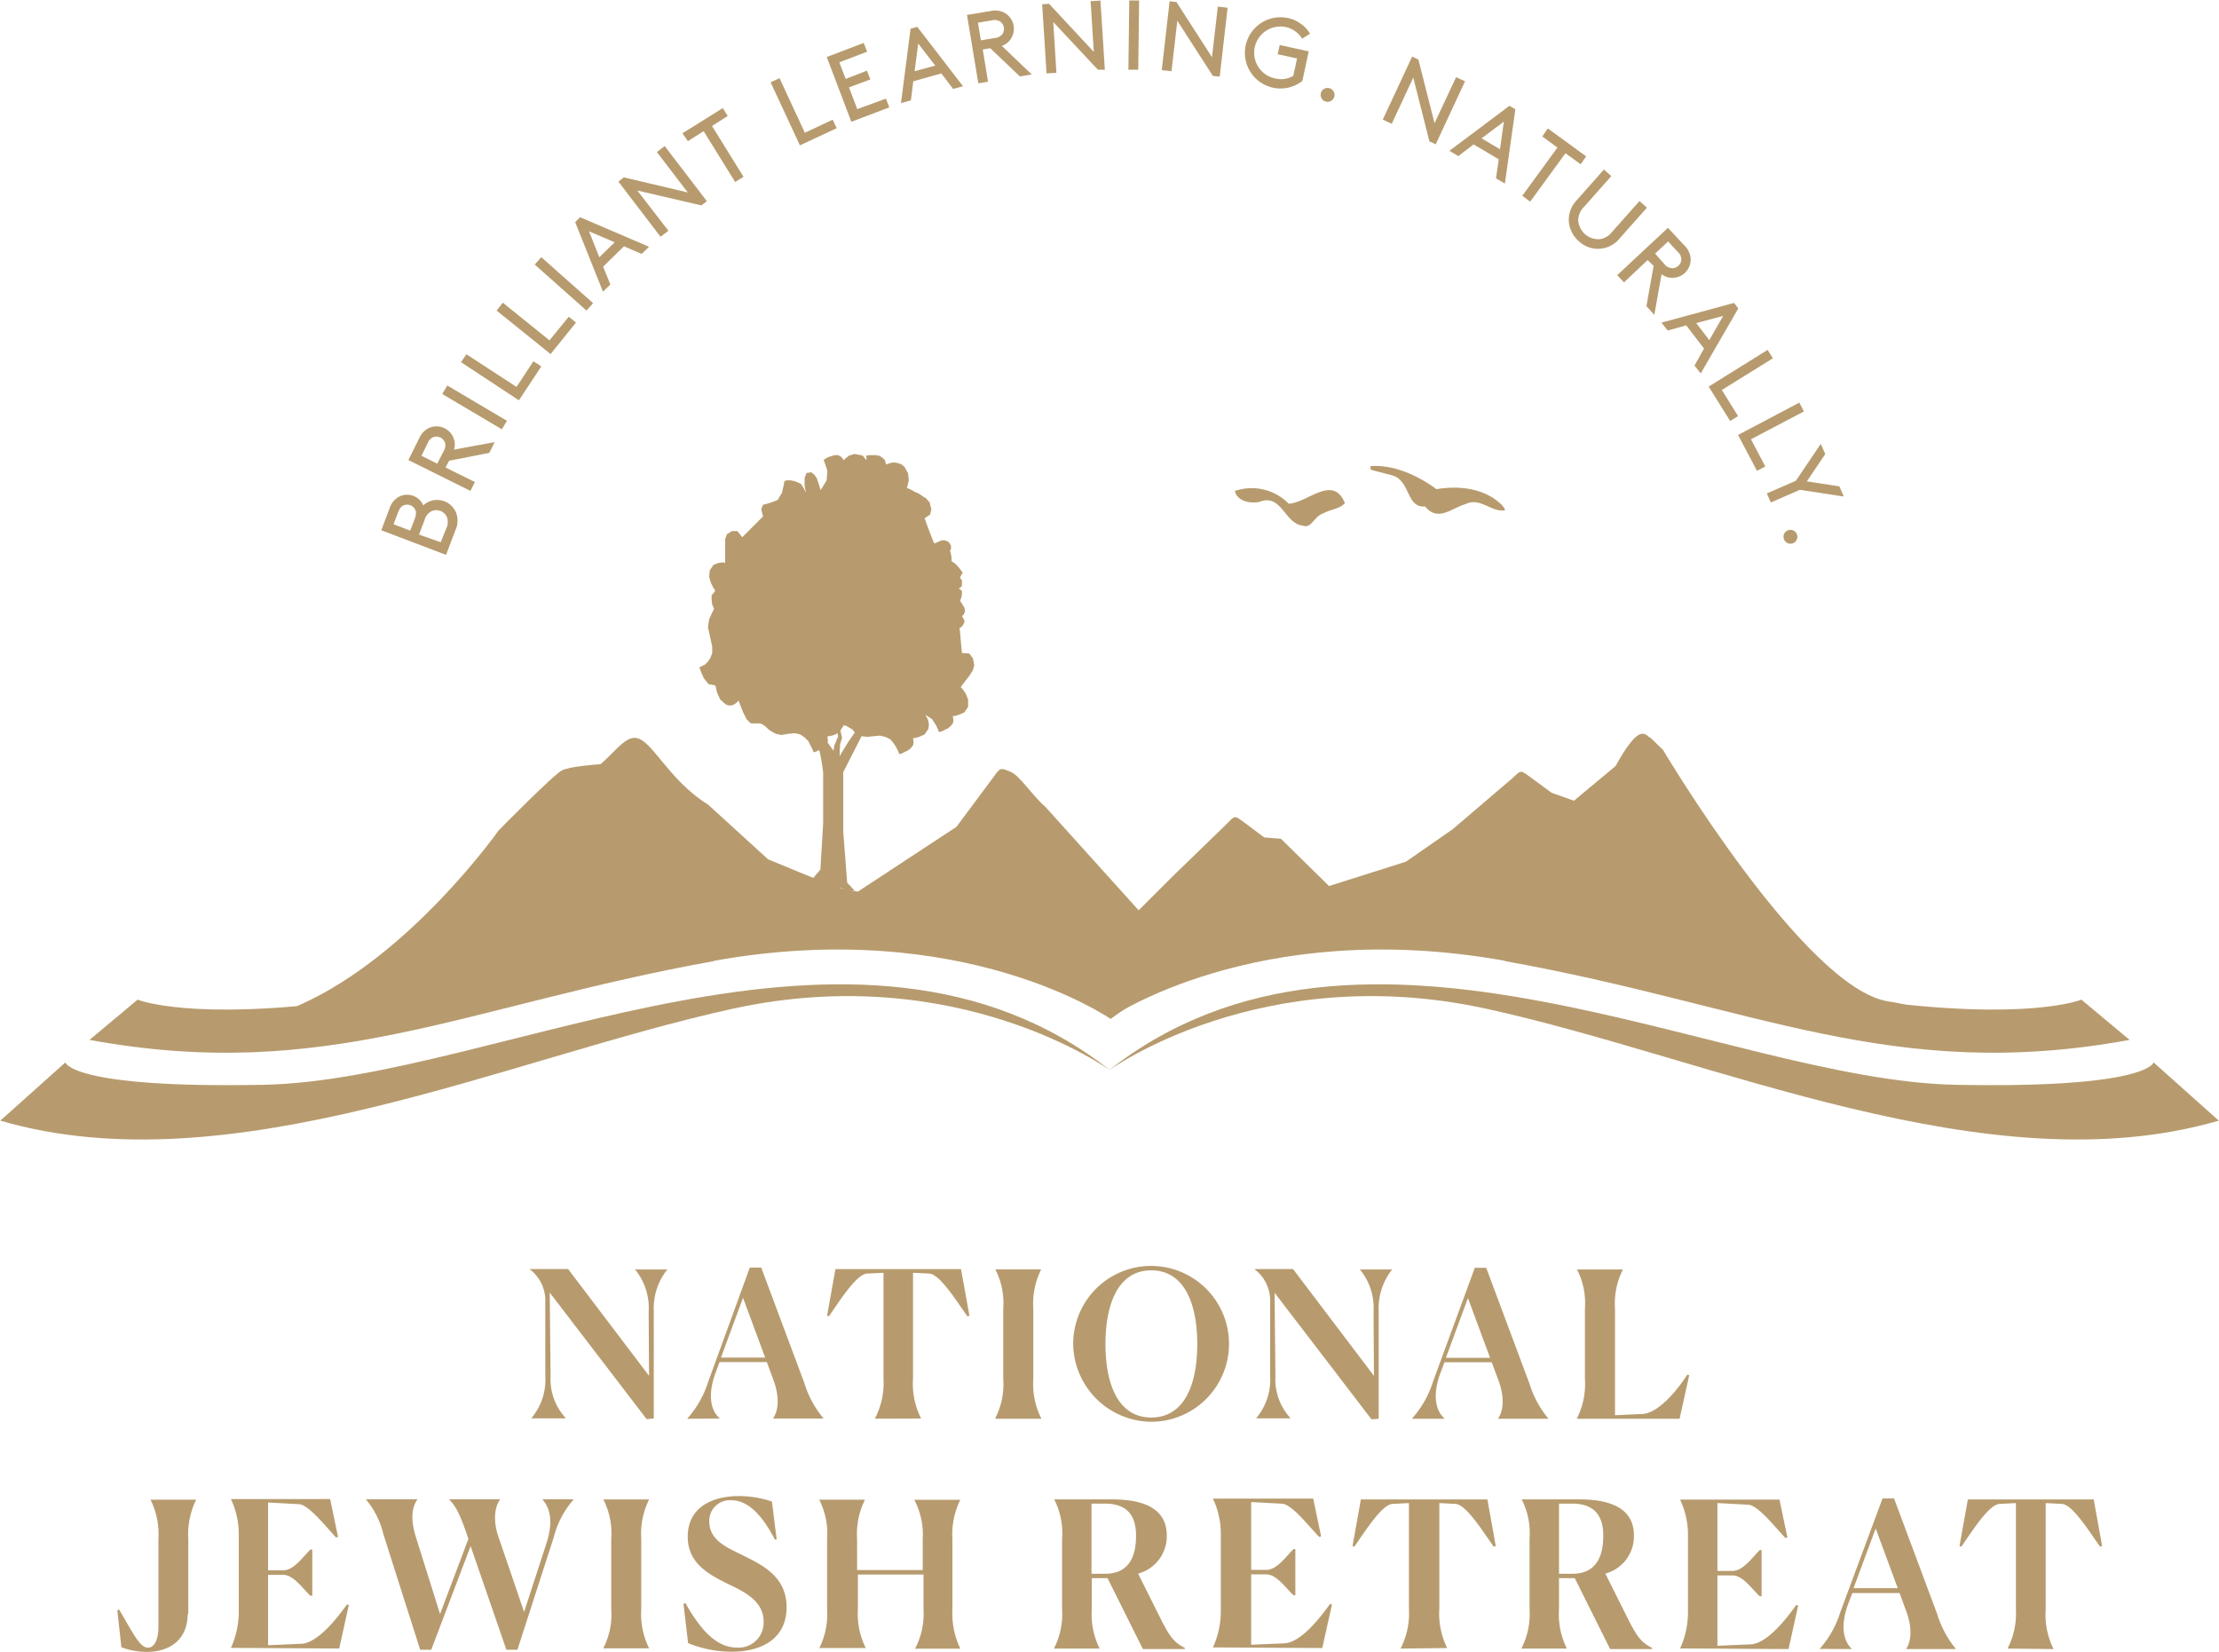 <svg id="Layer_1" data-name="Layer 1" xmlns="http://www.w3.org/2000/svg" viewBox="0 0 281.68 209.7"><defs><style>.cls-1{fill:#b79b6e;}</style></defs><polygon class="cls-1" points="107.04 105.53 107.04 98.01 111.71 88.85 110.86 89.14 110.71 89.35 110.31 89.86 109.03 92.29 108.38 93.16 107.73 94.1 107.19 94.97 106.79 95.62 106.59 95.98 106.59 95.77 106.59 95.19 106.64 94.68 106.64 94.46 106.89 93.67 105.65 87.96 105.2 88.11 106.39 93.45 106.14 94.1 106.04 94.32 105.89 94.68 105.84 95.12 105.79 95.26 102.44 90.63 101 90.2 101.49 91.14 103.2 93.67 103.54 94.25 103.79 94.83 104.05 95.41 104.19 96.06 104.34 96.93 104.49 98.01 104.49 104.52 104.14 110.37 101.75 113.19 102.69 113.12 103.5 112.69 104.94 112.54 105.29 112.54 105.89 113.05 106.79 113.92 106.69 113.12 106.64 112.69 107.39 112.98 108.49 113.05 107.54 112.04 107.04 105.53"/><polygon class="cls-1" points="115.9 93.68 116.13 93.68 116.67 93.53 117.37 93.22 117.84 92.52 117.92 91.97 117.84 91.5 117.69 91.12 117.45 90.73 118.31 91.27 118.77 91.97 119.08 92.59 119.16 92.9 119.24 92.9 119.55 92.83 119.86 92.67 120.33 92.44 120.64 92.2 120.95 91.82 121.03 91.43 120.95 90.88 121.18 90.88 121.72 90.73 122.42 90.42 122.89 89.72 122.89 88.78 122.58 88.01 122.19 87.47 121.96 87.23 122.11 87 122.58 86.38 123.12 85.68 123.51 85.05 123.67 84.43 123.51 83.58 123.05 82.95 122.11 82.88 121.81 79.69 121.96 79.62 122.11 79.54 122.19 79.38 122.27 79.3 122.42 79 122.42 78.76 122.27 78.45 122.11 78.22 122.35 77.98 122.5 77.59 122.42 77.13 122.04 76.5 121.96 76.43 121.96 76.35 121.88 76.27 122.04 75.81 122.11 75.42 122.11 75.11 122.11 75.03 122.04 74.95 121.88 74.8 121.72 74.72 121.88 74.57 122.04 74.49 122.11 74.33 122.11 74.1 122.11 73.86 122.11 73.63 121.96 73.48 121.88 73.32 121.96 73.09 122.11 72.85 122.19 72.77 122.19 72.7 122.11 72.55 121.81 72.15 121.34 71.61 120.79 71.22 120.79 70.76 120.72 70.37 120.64 70.05 120.64 69.98 120.56 69.98 120.72 69.67 120.72 69.28 120.56 68.97 120.33 68.73 119.94 68.58 119.55 68.58 119.16 68.73 118.69 68.97 118.62 68.97 118.62 68.89 118.54 68.89 117.76 66.87 117.37 65.78 118.07 65.31 118.23 64.62 118 63.76 117.53 63.22 117.22 63.06 116.91 62.83 116.52 62.59 116.13 62.44 115.74 62.21 115.43 62.05 115.2 61.97 115.12 61.9 115.2 61.66 115.36 60.96 115.28 60.11 114.81 59.25 114.42 58.94 114.03 58.79 113.64 58.71 113.26 58.71 112.95 58.79 112.71 58.87 112.56 58.94 112.48 58.94 112.33 58.4 112.01 58.09 111.63 57.85 111.16 57.77 110.69 57.77 110.3 57.77 109.99 57.85 109.92 57.85 109.92 57.93 109.99 58.01 109.99 58.17 109.99 58.4 109.83 58.24 109.68 58.01 109.53 57.85 109.29 57.77 108.44 57.62 107.74 57.85 107.27 58.24 107.12 58.4 106.81 58.01 106.42 57.77 106.03 57.77 105.64 57.85 105.17 58.01 104.86 58.17 104.63 58.32 104.55 58.4 104.71 58.79 105.02 59.72 104.94 60.96 104.17 62.21 103.93 61.43 103.7 60.73 103.39 60.27 103 59.95 102.38 60.03 102.14 60.65 102.14 61.66 102.3 62.52 101.99 61.9 101.68 61.43 101.21 61.2 100.74 61.04 100.28 60.96 99.89 60.96 99.66 61.04 99.58 61.04 99.5 61.51 99.27 62.52 98.73 63.45 97.71 63.84 96.86 64.07 96.63 64.62 96.78 65.24 96.86 65.55 94.22 68.19 93.6 67.41 92.9 67.41 92.28 67.8 92.05 68.42 92.05 69.28 92.05 70.29 92.05 71.07 92.05 71.45 91.81 71.38 91.19 71.45 90.57 71.69 90.1 72.39 90.02 73.24 90.26 74.02 90.57 74.64 90.8 74.95 90.72 75.03 90.72 75.11 90.64 75.19 90.33 75.57 90.33 76.12 90.41 76.74 90.64 77.28 90.33 77.91 90.02 78.6 89.87 79.62 90.18 81.02 90.41 82.1 90.41 82.88 90.18 83.5 89.87 83.97 89.48 84.36 89.17 84.51 88.86 84.67 88.78 84.67 88.93 85.13 89.33 86.07 89.95 86.84 90.8 87 90.88 87.31 91.03 87.93 91.42 88.78 92.12 89.41 92.59 89.56 93.06 89.48 93.44 89.25 93.75 88.94 94.3 90.34 94.76 91.27 95.31 91.82 96 91.82 96.47 91.82 96.86 91.97 97.25 92.28 97.56 92.59 98.03 92.9 98.49 93.14 99.19 93.29 100.05 93.14 100.9 93.06 101.6 93.22 102.14 93.6 102.61 94.07 102.84 94.54 103.08 95 103.23 95.31 103.23 95.47 103.31 95.47 103.62 95.39 103.93 95.23 104.4 95 104.71 94.77 105.02 94.38 105.1 93.99 105.02 93.45 105.25 93.45 105.88 93.29 106.5 92.98 106.97 92.28 107.04 92.2 107.04 92.13 107.04 92.05 107.43 92.13 107.82 92.36 108.2 92.59 108.52 92.98 108.98 93.29 109.45 93.45 110.07 93.53 110.85 93.45 111.7 93.37 112.4 93.53 113.02 93.84 113.41 94.3 113.72 94.77 113.95 95.23 114.11 95.55 114.11 95.7 114.19 95.7 114.5 95.63 114.81 95.47 115.28 95.23 115.58 95 115.9 94.61 115.98 94.22 115.9 93.68"/><path class="cls-1" d="M332.81,247c-.52.72-1.82.79-2.71,1.3-1.26.4-1.48,2-2.66,1.56-2.3-.28-2.66-4.13-5.48-3-1.19.21-2.78-.06-3.11-1.39a6.58,6.58,0,0,1,6.84,1.61c2.4-.1,5.59-3.75,7.12-.11" transform="translate(-162.1 -183.15)"/><path class="cls-1" d="M344.39,245.24c3-.49,6.16-.13,8.36,2,.11.2.41.43.39.68-1.71.3-3.15-1.71-5-.79-1.73.49-3.52,2.33-5.14.3-2.41.23-1.83-3.28-4.16-3.94l-2.72-.71-.08-.46c2.8-.26,6,1.13,8.39,2.91" transform="translate(-162.1 -183.15)"/><path class="cls-1" d="M353.15,305.14c31.67,5.68,49.14,15.53,79.28,10l-6.12-5.11s-6.77,2.84-27.52,0-65.73-21.59-96,2.46c0,0,18.67-13.07,50.33-7.39" transform="translate(-162.1 -183.15)"/><path class="cls-1" d="M435.48,318s-.66,3.31-25.11,2.84c-29.7-.57-75.33-27.19-107.55-1.8,0,0,19.32-14.11,47.93-7.86s63.77,22.73,93,14.21Z" transform="translate(-162.1 -183.15)"/><path class="cls-1" d="M252.73,305.14c-31.67,5.68-49.13,15.53-79.27,10l6.11-5.11s6.77,2.84,27.52,0,65.73-21.59,96,2.46c0,0-18.67-13.07-50.34-7.39" transform="translate(-162.1 -183.15)"/><path class="cls-1" d="M170.4,318s.66,3.31,25.11,2.84c29.7-.57,75.33-27.19,107.56-1.8,0,0-19.33-14.11-47.93-7.86s-63.78,22.73-93,14.21Z" transform="translate(-162.1 -183.15)"/><path class="cls-1" d="M406.64,312.46c.22.11.6-1.4-4.8-2.2-10.61-1.57-28.64-31.93-28.64-31.93l-1.61-1.56c-.21,0-.48-.52-1-.49-1.19,0-2.94,3.28-3.41,4.1l-5.28,4.4-2.83-1-3-2.2c-1.08-.8-1-.51-2,.36l-7.58,6.47-5.92,4.11-9.76,3.09-6.11-6-2.12-.17-2.46-1.84c-1.44-1.07-1.22-.94-2.49.31l-6.61,6.41-4.38,4.37-11.82-13.11c-1.79-1.57-3.27-4-4.46-4.48s-1.28-.54-2,.48l-4.85,6.52L271,296.32l-2.55-.46-8.85-3.64-7.6-6.93c-5.36-3.33-7.27-8.72-9.5-8.48-1.29.14-2.65,2.07-4.18,3.34,0,0-3.78.23-4.88.78s-8.05,7.63-8.05,7.63-11.15,15.84-25.15,22.1c-7.6,3.4,10.72.28,15-1.32l-2.35,2.52,52.8-9.4,21.57,2.44c5.48,2.21,11.56,4.38,15.83,7.58,4.54-3.4,10.07-5.92,16.62-8.29l14.69-2.66,66.89,11.9Z" transform="translate(-162.1 -183.15)"/><path class="cls-1" d="M389.09,250.45a.88.88,0,1,0,1.12.54.88.88,0,0,0-1.12-.54m7.06-4.28-.56-1.29-4.13-.63,2.34-3.47-.57-1.29-3.16,4.68-3.69,1.61.51,1.15,3.68-1.61Zm-5.06-10.8-.58-1.12-7.78,4.11,2.4,4.55,1.06-.55-1.82-3.45Zm-3.94-6.74-.67-1.07L379,232.22l2.73,4.37,1-.63-2.06-3.31Zm-6.31-5.38-1.76,3.07-1.66-2.16Zm-3.64,6.3.79,1,4.77-8.25-.54-.7L373,224.1l.8,1,2.35-.65,2.26,2.94Zm-5-14.21,1.65-1.54,1.2,1.29a1.34,1.34,0,0,1,.48,1,1.13,1.13,0,0,1-.37.79,1.11,1.11,0,0,1-.81.31,1.36,1.36,0,0,1-1-.55Zm-.19,1.55-.91,5.12,1,1.11.92-5.17a2.16,2.16,0,0,0,1.05.44,2.32,2.32,0,0,0,2.64-2.47,2.54,2.54,0,0,0-.78-1.6l-2.1-2.25-6.44,6,.86.92,3-2.83Zm-9.5-3.13a3.54,3.54,0,0,0,5.23-.4l3.42-3.85-.94-.84-3.47,3.9a2.43,2.43,0,0,1-1.56.94,2.57,2.57,0,0,1-2.75-2.44,2.44,2.44,0,0,1,.74-1.67l3.46-3.9-.94-.83-3.41,3.85a3.62,3.62,0,0,0-1.05,2.57,3.7,3.7,0,0,0,1.27,2.67m-4.63-13.29,1.92,1.41L355.34,208l1,.74,4.48-6.14,1.93,1.4.7-1-4.87-3.55ZM353,198.59l-.49,3.5-2.34-1.38Zm-1,7.2,1.13.66,1.33-9.43-.75-.44-7.62,5.71,1.13.67,1.94-1.48,3.19,1.89Zm-8.45-4.7.8.38,3.72-8-1.13-.53-2.74,5.85-2.05-8.09-.79-.37-3.73,8,1.14.53L341.5,193Zm-13.77-6.15a.89.89,0,0,0,.6,1.1.88.88,0,1,0-.6-1.1m-1.55-5.27-3.68-.81-.26,1.17,2.46.54-.48,2.21a3.08,3.08,0,0,1-2.29.33,3.33,3.33,0,0,1,1.31-6.53,3.31,3.31,0,0,1,2.11,1.48l1-.63a4.35,4.35,0,0,0-2.86-2,4.52,4.52,0,1,0,1.88,8Zm-12.17,3.11.87.1,1-8.75-1.24-.14-.74,6.42-4.51-7-.87-.1-1,8.74,1.24.14.74-6.41ZM305.34,192h1.25l.11-8.79-1.25,0Zm-3.87,0,.88,0-.56-8.78-1.25.08.41,6.44-5.68-6.11-.88.06.56,8.78,1.25-.08-.4-6.45Zm-14.86-3.73-.37-2.24,1.74-.29a1.42,1.42,0,0,1,1.1.15,1.18,1.18,0,0,1,.45.75,1.15,1.15,0,0,1-.19.84,1.37,1.37,0,0,1-1,.5Zm1.19,1,3.77,3.58,1.5-.25-3.8-3.63a2.07,2.07,0,0,0,.94-.62,2.33,2.33,0,0,0,.56-1.93,2.31,2.31,0,0,0-1.15-1.64,2.51,2.51,0,0,0-1.77-.23l-3,.5,1.44,8.68,1.23-.21-.67-4.09Zm-9.14-.59,2.16,2.8-2.62.71Zm4.43,5.76,1.26-.34-5.81-7.54-.85.23-1.22,9.44,1.26-.34.3-2.42,3.57-1Zm-13.64-1.27-.81-2.11,3.53-1.34-.43-1.12-4.69,1.79,3.12,8.22,4.82-1.83-.43-1.11L270.92,197l-1.05-2.76,2.71-1-.43-1.12Zm-8.4-.1-1.13.53,3.72,8,4.67-2.18-.51-1.08L264.27,200Zm-11.63,8,2-1.27,4,6.45,1.06-.66-4-6.45,2-1.27-.63-1-5.12,3.2Zm1.71,8.15.7-.53-5.35-7-1,.76,3.93,5.13-8.12-1.92-.69.54,5.35,7,1-.76L243,207.33Zm-14.26,3.29,3.26,1.39-1.95,1.9Zm6.68,2.87.94-.91-8.75-3.75-.63.62,3.53,8.83.94-.91-.92-2.26,2.65-2.59Zm-7,7.19.84-.94-6.58-5.84-.83.94Zm-10.62-1-.79,1,6.85,5.52,3.23-4-.92-.74-2.45,3Zm-4.62,6.55-.69,1,7.35,4.84,2.84-4.3-1-.66-2.14,3.26Zm4.5,9.52.64-1.08-7.57-4.48-.64,1.08ZM217.6,242l-2-1,.78-1.58a1.38,1.38,0,0,1,.76-.8,1.17,1.17,0,0,1,1.45.72,1.38,1.38,0,0,1-.18,1.09Zm1.51-.37,5.11-1,.67-1.36-5.16.95a2.16,2.16,0,0,0,.05-1.12,2.33,2.33,0,0,0-3.25-1.62,2.58,2.58,0,0,0-1.22,1.31l-1.37,2.75,7.88,3.92.56-1.13-3.72-1.84Zm.82,8.77a2.87,2.87,0,0,0,.13-2,2.6,2.6,0,0,0-4.24-1.1,2.18,2.18,0,0,0-1.22-1.2,2.25,2.25,0,0,0-1.82.08,2.53,2.53,0,0,0-1.22,1.48l-1.06,2.79,8.22,3.13Zm-5.76.1-2.11-.81.53-1.41c.25-.66.49-.89.77-1a1.18,1.18,0,0,1,.83,0,1.12,1.12,0,0,1,.61.56c.14.27.16.6-.09,1.26Zm3.88,1.47L215.29,251l.68-1.78a1.85,1.85,0,0,1,.93-1.2,1.49,1.49,0,0,1,1.92.73,1.86,1.86,0,0,1-.09,1.52Z" transform="translate(-162.1 -183.15)"/><path class="cls-1" d="M422.78,392.46v0a9.7,9.7,0,0,1-1-5V373.93l2.1.11c1.35.15,3.4,3.45,4.8,5.42l.26-.08-1.06-5.91H411.9l-1.06,5.91.23.08c1.4-2,3.45-5.27,4.81-5.42l2.12-.11V387.4a9.8,9.8,0,0,1-1.06,5v0Zm-25.58,0v0c-1-.88-1.58-2.78-.49-5.73l.52-1.38h6l.88,2.39c.75,2.08.6,3.76-.05,4.72v0h6.33v0A13,13,0,0,1,408,388l-5.47-14.66h-1.46l-5.37,14.46a12.6,12.6,0,0,1-2.62,4.64v0Zm3-15.31,2.8,7.58h-5.61Zm-11.06,15.31,1.22-5.52-.24-.08c-1.42,2-3.78,4.9-5.78,5l-4.23.18v-8.93h1.92c1.32,0,2.49,1.77,3.45,2.65h.24v-5.86h-.24c-1,1-2.13,2.64-3.45,2.64h-1.92v-8.61l3.92.21c1.24.07,3.35,2.8,4.72,4.23l.24-.08-1-4.8H375.37v0a10.44,10.44,0,0,1,1,4.77v9.35a10.94,10.94,0,0,1-1,4.77v0ZM361.67,374c3,0,3.95,1.74,3.95,4.08,0,2.49-.81,4.82-3.92,4.82H360V374c.39,0,.73,0,1,0Zm-6.49,18.4v0H361v0a9.7,9.7,0,0,1-1-5v-3.94h2l4.49,9h5.32v-.15c-1.38-.7-1.89-1.43-2.93-3.43l-3-6a4.89,4.89,0,0,0,3.63-4.83c0-2.75-1.87-4.59-6.95-4.59h-7.3v0a9.42,9.42,0,0,1,1,5v8.87a9.7,9.7,0,0,1-1,5m-9.45,0v0a9.7,9.7,0,0,1-1-5V373.93l2.1.11c1.35.15,3.4,3.45,4.8,5.42l.26-.08-1.06-5.91H334.85l-1.06,5.91.23.08c1.4-2,3.45-5.27,4.8-5.42l2.13-.11V387.4a9.8,9.8,0,0,1-1.06,5v0Zm-15.86,0,1.23-5.52-.24-.08c-1.43,2-3.79,4.9-5.79,5l-4.23.18v-8.93h1.93c1.32,0,2.49,1.77,3.45,2.65h.23v-5.86h-.23c-1,1-2.13,2.64-3.45,2.64h-1.93v-8.61l3.92.21c1.25.07,3.35,2.8,4.73,4.23l.23-.08-1-4.8H316.07v0a10.57,10.57,0,0,1,1,4.77v9.35a11.07,11.07,0,0,1-1,4.77v0ZM302.37,374c3,0,3.94,1.74,3.94,4.08,0,2.49-.8,4.82-3.92,4.82h-1.73V374c.39,0,.72,0,1,0Zm-6.49,18.4v0h5.81v0a9.8,9.8,0,0,1-1-5v-3.94h2l4.49,9h5.32v-.15c-1.38-.7-1.9-1.43-2.93-3.43l-3-6a4.89,4.89,0,0,0,3.64-4.83c0-2.75-1.87-4.59-7-4.59h-7.29v0a9.42,9.42,0,0,1,1,5v8.87a9.7,9.7,0,0,1-1,5m-29.74,0v0H272v0a9.8,9.8,0,0,1-1-5V383h8.33v4.41a9.55,9.55,0,0,1-1.07,5v0H284v0a10.39,10.39,0,0,1-1-5v-8.9a9.94,9.94,0,0,1,1-5v0h-5.84v0a9.52,9.52,0,0,1,1.07,5v3.92h-8.33V378.5a9.73,9.73,0,0,1,1-5v0h-5.81v0a9.42,9.42,0,0,1,1,5v8.87a9.7,9.7,0,0,1-1,5m-5.4-13.83-.6-4.8a12.88,12.88,0,0,0-4.18-.7c-3.37,0-6.51,1.4-6.51,5.16,0,3.4,2.7,4.83,5.37,6.12,2.23,1.05,4.26,2.26,4.26,4.63a3.16,3.16,0,0,1-3.35,3.32c-2.36,0-4.36-1.72-6.56-5.63l-.26.07.59,5a15,15,0,0,0,5.5,1.09c3.74,0,7-1.58,7-5.66,0-3.6-2.65-5.16-5.22-6.41l-1.71-.85c-1.63-.81-2.88-1.87-2.88-3.56a2.61,2.61,0,0,1,2.78-2.75c1.84,0,3.68,1.4,5.55,5Zm-22,13.83v0h5.81v0a9.8,9.8,0,0,1-1-5v-8.9a9.73,9.73,0,0,1,1-5v0h-5.81v0a9.42,9.42,0,0,1,1,5v8.87a9.42,9.42,0,0,1-1,5m-23.25.21h1.4l5-13.16,4.54,13.16h1.4l4.62-14.3a11.56,11.56,0,0,1,2.54-4.8v0h-4v0c.91,1,1.48,2.7.5,5.66l-2.81,8.64-3.27-9.58c-.7-2.07-.46-3.79.24-4.72v0H219.1v0c1,1,1.53,2.34,2.26,4.44l.2.59-3.6,9.53-3.09-9.84c-.65-2.07-.52-3.76.24-4.72v0h-6.57v0a10.72,10.72,0,0,1,2.23,4.44Zm-10.28-.16,1.22-5.52-.23-.08c-1.43,2-3.79,4.9-5.79,5l-4.23.18v-8.93h1.92c1.33,0,2.49,1.77,3.45,2.65h.24v-5.86h-.24c-1,1-2.12,2.64-3.45,2.64h-1.92v-8.61l3.92.21c1.24.07,3.35,2.8,4.72,4.23l.24-.08-1-4.8H191.41v0a10.57,10.57,0,0,1,1,4.77v9.35a11.07,11.07,0,0,1-1,4.77v0ZM186,388.05V378.5a9.94,9.94,0,0,1,1-5v0h-5.79v0a9.93,9.93,0,0,1,1,5v11.1c0,1.69-.52,2.68-1.33,2.68-1,0-1.79-1.64-3.65-4.83l-.24.08.52,4.7a9.24,9.24,0,0,0,3.19.59c3.14,0,5.22-1.71,5.22-4.8" transform="translate(-162.1 -183.15)"/><path class="cls-1" d="M362.31,363.23h13l1.22-5.53-.24-.08c-1.34,2.1-3.71,4.9-5.7,5l-3.48.16v-13.5a9.63,9.63,0,0,1,1-5v0h-5.82v0a9.42,9.42,0,0,1,1,5v8.87a9.65,9.65,0,0,1-1,5Zm-16.87,0v-.06c-1-.88-1.59-2.77-.5-5.73l.52-1.38h6l.89,2.39c.75,2.07.59,3.76-.06,4.72v.06h6.33v-.06a12.81,12.81,0,0,1-2.38-4.43l-5.48-14.67h-1.45L344,358.53a12.66,12.66,0,0,1-2.63,4.64v.06Zm3-15.32,2.81,7.58h-5.61Zm-24.54-.67,12.3,16.06.91-.07V349.6a7.93,7.93,0,0,1,1.71-5.32v0h-4.1v0a7.64,7.64,0,0,1,1.74,5.35l.05,8.15-10.27-13.55h-4.91v0a5,5,0,0,1,2,3.82v9.75a7.56,7.56,0,0,1-1.74,5.32v.06h4.3v-.06a7.27,7.27,0,0,1-1.89-5.32Zm-15.66,15.83c-4.07,0-5.81-4-5.81-9.32s1.74-9.36,5.81-9.36,5.84,4,5.84,9.36-1.76,9.32-5.84,9.32m0,.54a9.89,9.89,0,1,0-9.91-9.86,10,10,0,0,0,9.91,9.86m-19.79-.44v.06h5.82v-.06a9.65,9.65,0,0,1-1-5v-8.9a9.63,9.63,0,0,1,1-5v0h-5.82v0a9.42,9.42,0,0,1,1,5v8.87a9.42,9.42,0,0,1-1,5m-9.45.06v-.06a9.65,9.65,0,0,1-1-5V344.7l2.1.1c1.35.16,3.4,3.45,4.8,5.42l.26-.07-1.07-5.92H268.15l-1.06,5.92.23.07c1.4-2,3.45-5.26,4.8-5.42l2.13-.1v13.46a9.65,9.65,0,0,1-1.07,5v.06Zm-25.58,0v-.06c-1-.88-1.58-2.77-.49-5.73l.51-1.38h6l.88,2.39c.75,2.07.59,3.76-.06,4.72v.06h6.34v-.06a12.8,12.8,0,0,1-2.39-4.43l-5.48-14.67h-1.45L252,358.53a12.8,12.8,0,0,1-2.62,4.64v.06Zm3-15.32,2.81,7.58h-5.61Zm-24.54-.67,12.3,16.06.91-.07V349.6a7.89,7.89,0,0,1,1.72-5.32v0h-4.1v0a7.68,7.68,0,0,1,1.73,5.35l.05,8.15-10.27-13.55h-4.9v0a5,5,0,0,1,2,3.82v9.75a7.56,7.56,0,0,1-1.74,5.32v.06h4.31v-.06a7.28,7.28,0,0,1-1.9-5.32Z" transform="translate(-162.1 -183.15)"/></svg>